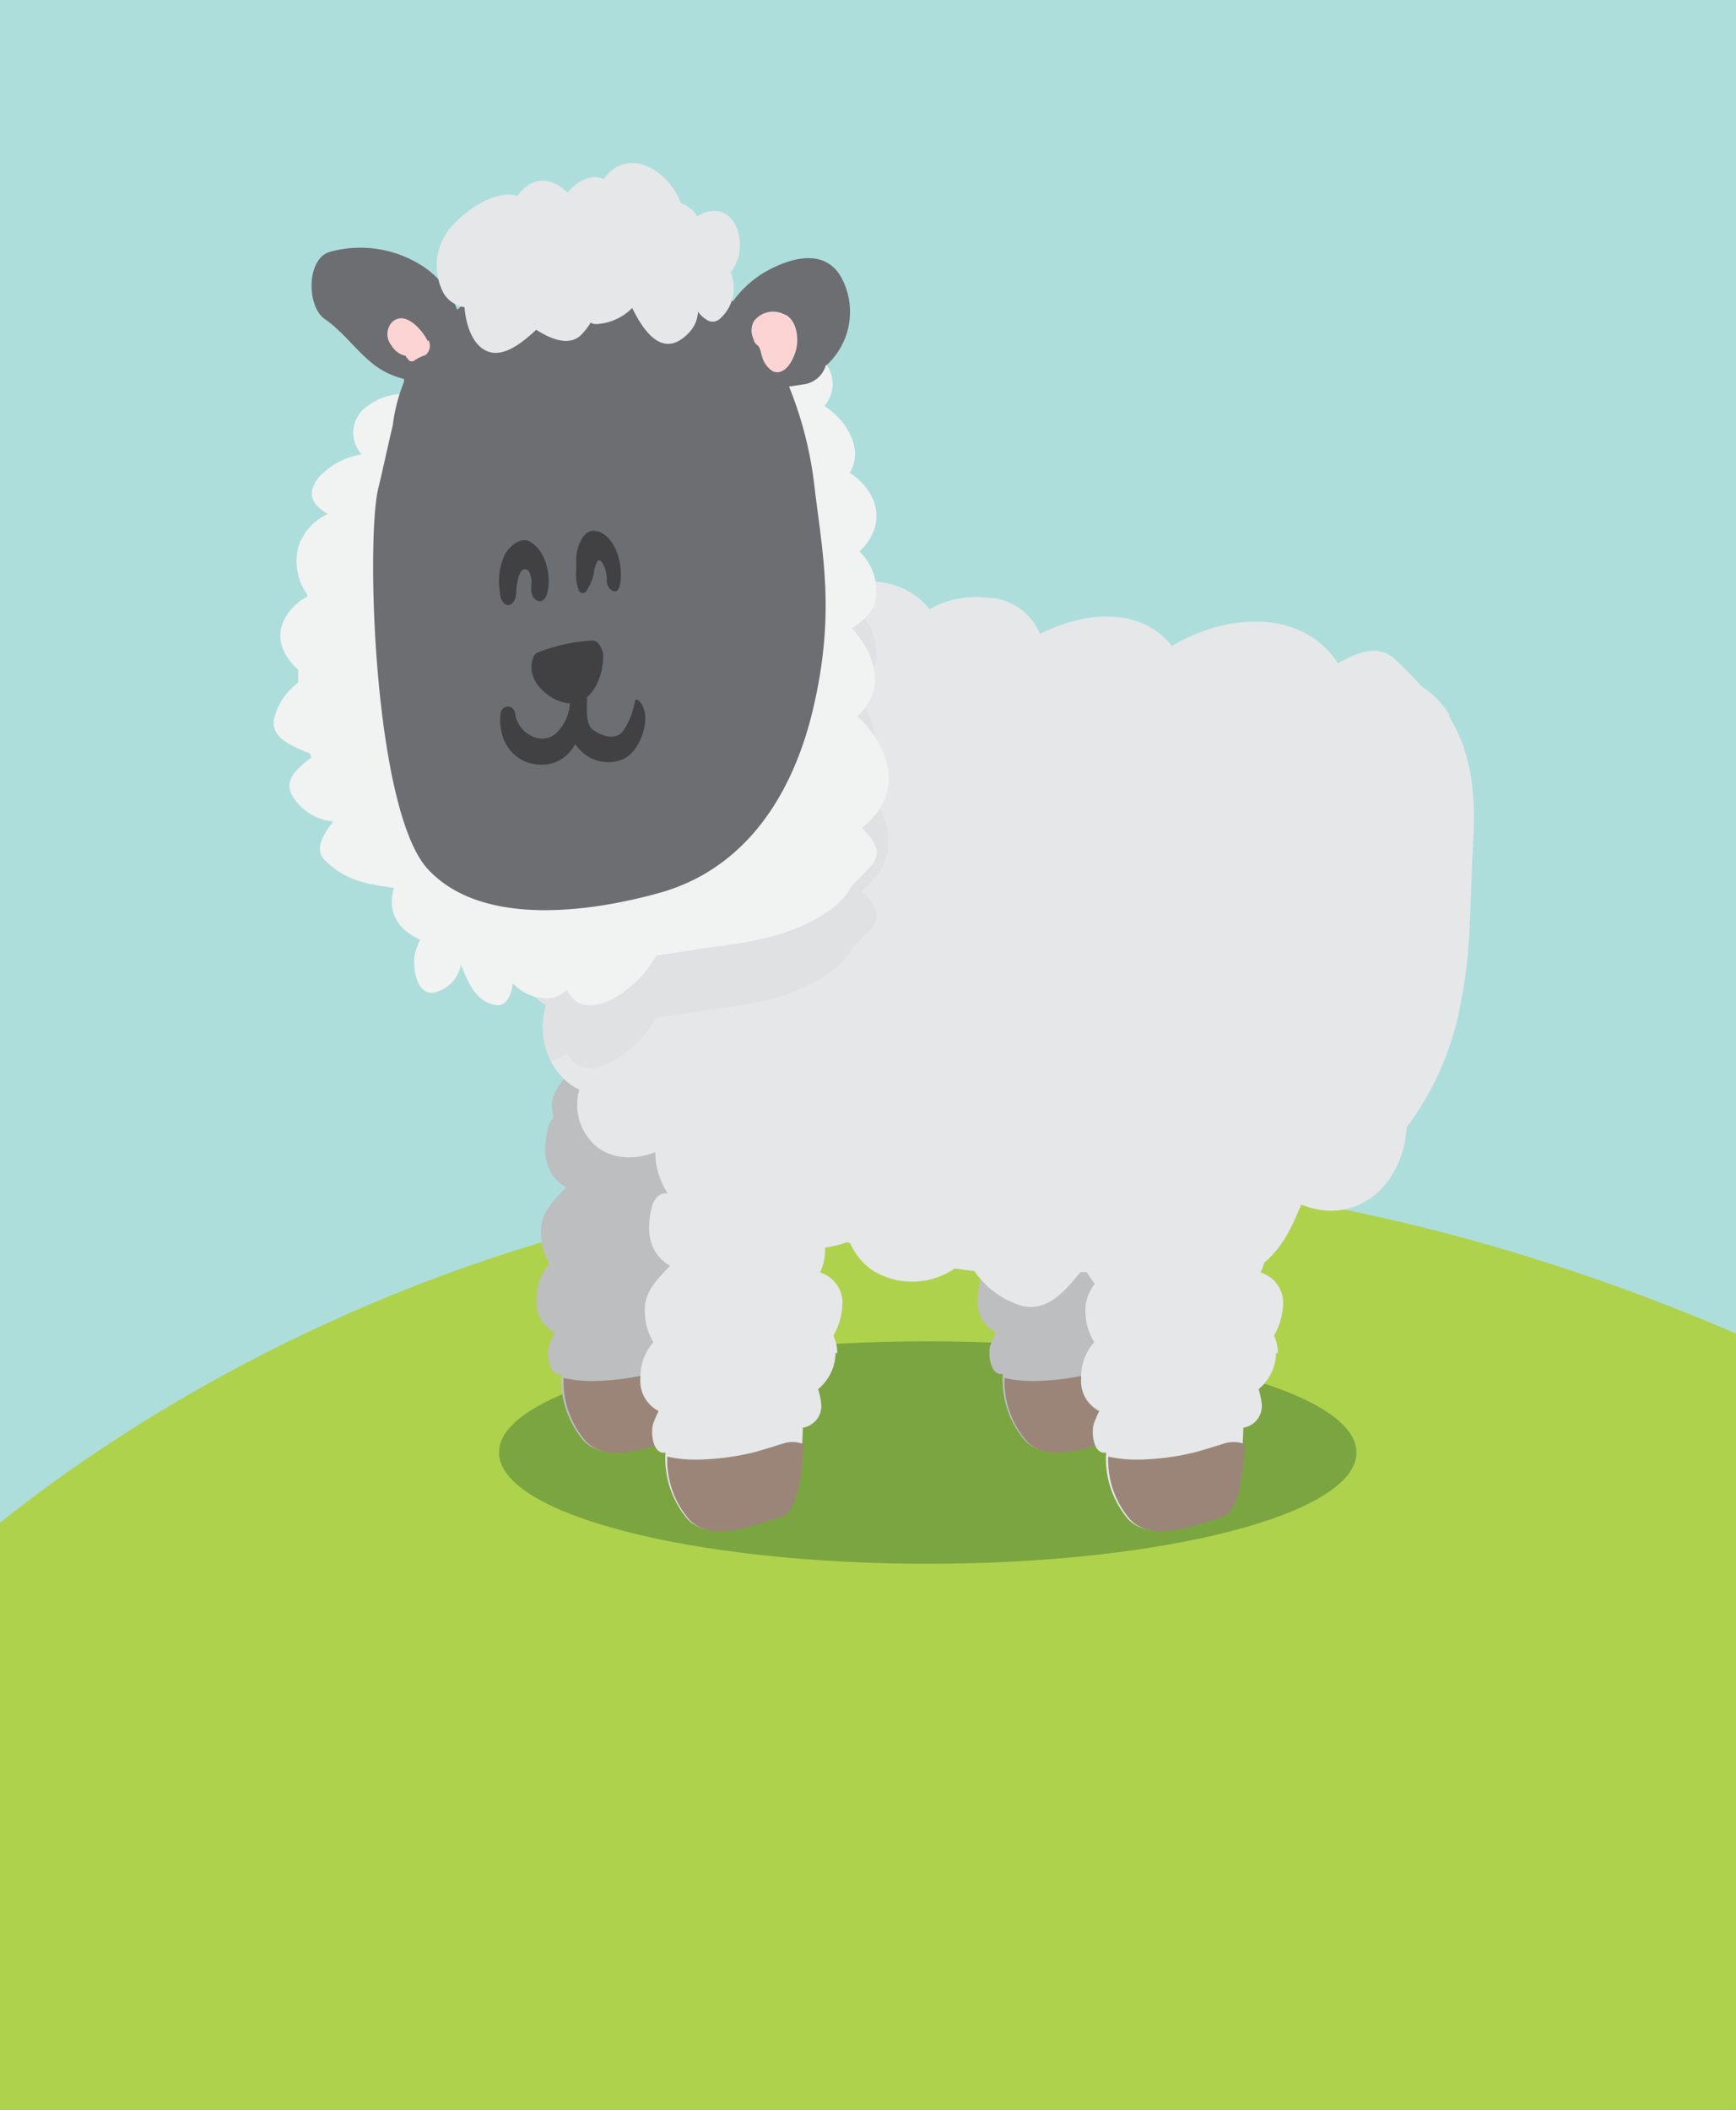 <svg xmlns="http://www.w3.org/2000/svg" viewBox="0 0 144 174.97">
  <rect x="0" y="0" width="144" height="174.97" fill="#333333" stroke="none"/>
  <g id="Layer_2" data-name="Layer 2">
    <g id="Layer_1-2" data-name="Layer 1">
      <path d="M132.28 55.66c-4.78-1.23-11.86 2.68-13.47 7.57a6.11 6.11 0 00-1.13 0c-1 .13-1.13 2-.38 2.52a13.4 13.4 0 001.25.78 3.5 3.5 0 002 3 2.16 2.16 0 002.65-1.25 7.56 7.56 0 003.94-.23 11 11 0 006.56-7.69c.34-1.33.45-4.21-1.37-4.69" fill="#f1f2f2"/>
      <path fill="#addedc" d="M0 0h144v174.97H0z"/>
      <path d="M144 175v-64.41C69.52 78.64 16.25 113.28 0 126.28V175z" fill="#afd24d"/>
      <path d="M112.52 120.46c0 5.1-15.92 9.23-35.56 9.23s-35.57-4.13-35.57-9.23 15.93-9.22 35.57-9.22 35.56 4.13 35.56 9.22" fill="#7ba541"/>
      <path d="M61.28 101.71A2.64 2.64 0 0059.42 99a4.34 4.34 0 000-3.74 3.34 3.34 0 00-1.82-2c0-.48-.07-1-.1-1.42-.13-2-.12-8.72-3.24-8.71-2.17 0-3 1.95-3.39 4.1a30.15 30.15 0 00-1.83 5.61 1.1 1.1 0 00-.35-.2 2.64 2.64 0 00.37-1.23c.64-.8-.06-2.69-1-2.23a1.48 1.48 0 00-.35-.09 1.16 1.16 0 00-.89.35 5.09 5.09 0 00-.69 1 2.53 2.53 0 00-.29 1.87 1 1 0 00.05.16 1.09 1.09 0 000 .26 1.43 1.43 0 00-.37.62c-.7 2.46-.15 4.2 1.44 5.11-1 1.09-2.18 2.1-2.09 3.87a4.91 4.91 0 00.71 2.47 4.32 4.32 0 00-1.07 3 2.79 2.79 0 001.49 2.71c-.15.32-.29.65-.43 1-.24.62-.11 2.64 1 2.45a7.78 7.78 0 001.86 5.54c1.91 1.95 5.72.3 7.68-.29 1.4-.42 1.75-4.25 1.86-7.32a1.6 1.6 0 00.73-.3 1.78 1.78 0 00.79-1.66 5.91 5.91 0 00-.26-1.23 4 4 0 001.45-3 3.34 3.34 0 00-.32-1.45 5.73 5.73 0 00.75-2.54" fill="#bcbec0"/>
      <path d="M56.21 113.24c-.72.23-1.44.45-2.17.66a21.12 21.12 0 01-4.4.62 10.83 10.83 0 01-2.89-.24 7.5 7.5 0 001.85 5.25c1.91 2 5.72.31 7.68-.28 1.2-.36 1.62-3.22 1.79-6a2.54 2.54 0 00-1.86-.05" fill="#9b8579"/>
      <path d="M97.43 105.7a3.34 3.34 0 00-.32-1.45 5.73 5.73 0 00.75-2.54A2.64 2.64 0 0096 99a4.34 4.34 0 000-3.74 3.34 3.34 0 00-1.82-2c0-.47-.07-1-.1-1.42-.13-2-.12-8.72-3.24-8.7-2.17 0-3 1.94-3.39 4.09a30.15 30.15 0 00-1.83 5.61 1 1 0 00-.5-.25 6.38 6.38 0 00-2-.15 1.19 1.19 0 00-1 .89c-.7 2.46-.14 4.21 1.44 5.11-1 1.09-2.18 2.11-2.09 3.87a4.91 4.91 0 00.72 2.47 4.33 4.33 0 00-1.08 3 2.78 2.78 0 001.5 2.71c-.16.32-.3.65-.43 1-.25.62-.11 2.64 1 2.45a7.73 7.73 0 001.85 5.54c1.91 1.95 5.72.3 7.69-.29 1.39-.42 1.74-4.25 1.85-7.32a1.69 1.69 0 00.73-.29 1.81 1.81 0 00.79-1.67 6.05 6.05 0 00-.26-1.23 4 4 0 001.45-3" fill="#bcbec0"/>
      <path d="M92.79 113.24c-.72.23-1.44.45-2.17.66a21 21 0 01-4.39.62 10.87 10.87 0 01-2.9-.24 7.54 7.54 0 001.85 5.26c1.91 1.95 5.72.3 7.69-.29 1.19-.36 1.62-3.22 1.79-6a2.57 2.57 0 00-1.87-.05" fill="#9b8579"/>
      <path d="M120.25 59.31a7.58 7.58 0 00-2.38-2.43c-.6-.69-1.26-1.36-2-2.06-1.5-1.53-3.3-.69-4.89.18-3-4.54-9.22-4.15-13.77-1.43-2.6-3.25-7.13-2.9-10.94-1a4.86 4.86 0 00-4.41-3 7.76 7.76 0 00-4.75.95c-2.47-3-6.68-2.93-9.82-.43-2.36-1.63-6.23-.78-8.7 1.26a5.25 5.25 0 00-7.77 1.29A25.41 25.41 0 0048.93 56c-.47-.26-1-.14-1.63.66-1.87 2.44-2 5.56-2.17 8.66-.17 2.49-.68 6.45.25 9.14a15.65 15.65 0 00-.1 1.85.76.76 0 00-.21.14C42.6 79 43 82 45.3 83.37c-.86 2.72.37 5.9 2.76 7a4.46 4.46 0 00.65 3.87c1.31 1.9 3.67 2.09 5.65 1.31a6.14 6.14 0 001.85 4.4c1.9 1.61 3.36 1 4.7-.22a5.58 5.58 0 003.14 3.23 9 9 0 006.21.06l.26.08a5.33 5.33 0 001.94 2.31 6.25 6.25 0 006.75-.22c.54.09 1.07.16 1.61.22a7.36 7.36 0 003.81 2.85c2.23.63 3.69-1.19 5-2.76h.5c1 1.52 2.1 3 4.19 2.44a5.74 5.74 0 004.08-3.42c1.4 1.07 3.15 2.27 4.74 1.38 2.82-1.58 3.68-3.34 4.8-6 4.72 1.89 8.47-1.76 8.75-6.42a24.45 24.45 0 004.56-10.75c.82-4.07.68-8.38.93-12.51.22-3.83.09-7.48-2-10.84" fill="#e6e7e8"/>
      <path d="M50.54 88.16a9.14 9.14 0 003.86-3.74c1.81-.26 3.61-.56 5.39-.8 3.31-.44 6.43-1.09 9.06-3a6.07 6.07 0 001.8-1.94c.52-.5 1-1 1.54-1.6 1.13-1.23.2-2.29-.73-3.2 3.53-2.66 2.47-6.7-.41-9.28 2.48-2.22 1.64-5.14-.39-7.37 1.32-.85 2.22-1.76 2-3.37a4.26 4.26 0 00-1.38-3 4.08 4.08 0 001.41-2.69 7.93 7.93 0 00-5.39 1.81c-2.36-1.63-6.23-.78-8.7 1.26a5.25 5.25 0 00-7.77 1.29 26.57 26.57 0 00-1.9 3.47c-.47-.26-1-.14-1.63.66-1.87 2.44-2 5.56-2.17 8.66-.17 2.49-.68 6.45.25 9.14a15.65 15.65 0 00-.1 1.85.61.61 0 00-.2.14C42.6 79 43 82 45.3 83.37a6.16 6.16 0 00.41 4.63 2.16 2.16 0 001.29-.75c.58 1.16 1.66 1.74 3.56.91" fill="#e0e1e2"/>
      <path d="M71.05 59.47c2.48-2.21 1.64-5.14-.39-7.37 1.32-.85 2.21-1.75 2-3.36a4.24 4.24 0 00-1.38-3c2.25-2.09 1.72-4.85-.79-6.53 1.12-1.81-.07-4.23-2.11-5.54 1.41-1.71.6-4.13-2-4.92a25.69 25.69 0 00-3.15-.75c.17-.35 0-.69-.76-1-2.31-.86-5-.44-7.67-.1-2.15.28-5.61.55-7.81 1.57-.51.05-1 .12-1.6.22a.42.42 0 00-.14-.11c-2.47-1.23-5-.52-5.89 1.21-2.43-.15-5 1.15-5.63 2.89a4.9 4.9 0 00-3.25 1 2.65 2.65 0 00-.48 4 6.22 6.22 0 00-3.55 1.89c-1.16 1.5-.42 2.36.75 3.06a4.46 4.46 0 00-2.4 2.57 4.74 4.74 0 00.68 4.1 1.16 1.16 0 010 .18 4.52 4.52 0 00-1.75 1.64c-1 1.62-.31 3.25 1 4.41v1.09a5.28 5.28 0 00-2 3c-.28 1.56 1.45 2.25 3 2.88 0 .11.06.21.1.32-1.18.91-2.31 1.85-1.6 3.13a4.33 4.33 0 003.42 2.17c-.81 1.03-1.65 2.37-.65 3.28 1.68 1.61 3.3 1.91 5.69 2.24-.64 2 .38 3.51 2.15 4.28-.13.32-.25.63-.35.91-.38 1.12 0 4.09 1.82 3.4A2.87 2.87 0 0038.23 80c.63 1.61 1.35 3.2 3 3.36.87.08 1.22-1.06 1.31-1.81a3.92 3.92 0 002.89 1.25 2.1 2.1 0 001.57-.73c.58 1.16 1.66 1.75 3.55.91a9 9 0 003.87-3.73c1.81-.26 3.61-.57 5.39-.8 3.31-.44 6.43-1.1 9.06-3a6 6 0 001.8-2c.52-.5 1-1 1.54-1.59 1.13-1.23.2-2.29-.73-3.2 3.53-2.66 2.47-6.71-.41-9.29" fill="#f1f2f2"/>
      <path d="M68.57 30.28a6 6 0 001.12-7.44c-1.41-2.22-4.07-1.45-6-.41a8.62 8.62 0 00-2.9 2.57c-.12-.12-.22-.25-.35-.36C54 18.86 44 20.31 37.92 25.69a7.35 7.35 0 00-2.64-3.47 9.5 9.5 0 00-8-1.31c-1.89.67-1.82 4.54-.34 5.55 1.71 1.18 2.84 3 4.57 4.13a7.13 7.13 0 002 .84v.25a14 14 0 00-.93 3.6c-.42 1.74-.78 3.49-1.2 5.21-1.05 4.37-.36 26.75 4.11 31.59s13.48 3.55 19.1 2c7.33-2 11.21-8.3 12.85-15.27 1.88-7.95.78-12.91.12-18.45a31.45 31.45 0 00-2.11-8.3l1.31-.2a2.2 2.2 0 001.75-1.6" fill="#6d6e71"/>
      <path d="M65.11 26.1a2 2 0 00-2.59.56 1.63 1.63 0 000 1.49.67.67 0 00.24.43c.34.22.33.66.46 1a2 2 0 00.94 1.24c1 .33 1.66-1 1.87-1.8.26-.93.06-2.49-.93-2.95M35.47 28.26c-.48-.94-1.92-2.61-3-1.49a1.49 1.49 0 000 1.88 1.84 1.84 0 001.2.87.58.58 0 00.09.21v-.11a1 1 0 00.07.15.37.37 0 00.58.1 3.58 3.58 0 01.88-.42 1 1 0 00.28-1.19" fill="#fcd4d4"/>
      <path d="M52.91 58.06c-.1-.08-.21 0-.24.1a6.23 6.23 0 01-1 2.49c-.68.81-1.81.36-2.49-.13s-.46-2-.49-2.74c-.07-1.33-1.49-1.31-1.43 0a3.73 3.73 0 01-1 2.9c-1.25 1.34-3.3.13-3.51-1.42-.11-.9-1.16-.86-1.24 0-.23 2.41 1.36 4.41 3.89 4.13a3.11 3.11 0 002.31-1.69 3.37 3.37 0 00.34.43 3.22 3.22 0 003.46.9c1.62-.5 2.79-3.87 1.39-5" fill="#414042"/>
      <path d="M49.94 54c-.08-.4-.34-.86-.8-.88a14.34 14.34 0 00-4.54 1 .71.71 0 00-.4.51c-.6 1.76 1.22 3.41 2.79 3.67 2.23.36 3.27-2.67 3-4.37M44 44.93c-.85-.45-1.71.38-2.09 1a5.18 5.18 0 00-.43 3.22c0 .36.13.81.51 1s.76-.36.8-.72.08-2.39.86-2.21c.22.06.31.32.38.59 0 .09.05.18.06.26s0 .27 0 .26V48.55c-.07.43 0 1.09.51 1.27s.74-.38.82-.75c.32-1.37-.17-3.46-1.48-4.15M49.59 44.09c-1.18-.42-1.68 1.21-1.79 2v1.12a.28.28 0 010 .08 3.54 3.54 0 00.2 1.62.35.35 0 00.66.07 4.14 4.14 0 00.6-1.44 2.81 2.81 0 01.33-1.07c0 .05 0 .05.1 0a.08.08 0 00.06 0 .87.87 0 01.3.36 2.78 2.78 0 01.28 1.39c0 .63.84 1.27 1.06.4.38-1.43-.18-4-1.77-4.55" fill="#414042"/>
      <path d="M69.45 112.22a3.34 3.34 0 00-.32-1.45 5.73 5.73 0 00.75-2.54 2.63 2.63 0 00-1.86-2.7 4.34 4.34 0 000-3.74 3.34 3.34 0 00-1.82-2c0-.48-.07-1-.1-1.42-.13-2-.12-8.72-3.24-8.71-2.17 0-3 2-3.39 4.1a30.15 30.15 0 00-1.83 5.61 1 1 0 00-.5-.25 6.38 6.38 0 00-2-.15c-.46 0-.84.48-1 .89-.7 2.46-.14 4.21 1.44 5.11-1 1.09-2.18 2.1-2.09 3.87a4.91 4.91 0 00.71 2.47 4.37 4.37 0 00-1.08 3 2.8 2.8 0 001.51 2.71c-.16.32-.3.65-.43 1-.25.62-.11 2.64 1 2.45a7.78 7.78 0 001.86 5.54c1.91 1.95 5.72.3 7.68-.29 1.4-.42 1.75-4.25 1.86-7.32a1.6 1.6 0 00.73-.3 1.78 1.78 0 00.79-1.66 5.91 5.91 0 00-.26-1.23 4 4 0 001.45-3" fill="#e6e7e8"/>
      <path d="M64.81 119.76c-.72.23-1.44.45-2.17.66a21.12 21.12 0 01-4.4.62 10.83 10.83 0 01-2.89-.24 7.54 7.54 0 001.85 5.26c1.91 1.95 5.72.3 7.68-.29 1.2-.36 1.63-3.22 1.79-6a2.54 2.54 0 00-1.86 0" fill="#9b8579"/>
      <path d="M106 112.22a3.34 3.34 0 00-.32-1.45 5.73 5.73 0 00.75-2.54 2.64 2.64 0 00-1.86-2.7 4.34 4.34 0 000-3.74 3.34 3.34 0 00-1.82-2c0-.47-.07-1-.1-1.42-.12-2-.11-8.72-3.24-8.7-2.17 0-3 1.94-3.39 4.09a30.15 30.15 0 00-1.83 5.61 1 1 0 00-.5-.25 6.38 6.38 0 00-2-.15 1.19 1.19 0 00-1 .89c-.7 2.46-.14 4.21 1.44 5.11-1 1.09-2.18 2.11-2.09 3.87a4.91 4.91 0 00.72 2.47 4.35 4.35 0 00-1.08 3 2.78 2.78 0 001.5 2.71c-.16.32-.3.66-.43 1-.25.62-.11 2.64 1 2.45a7.71 7.71 0 001.85 5.54c1.91 1.95 5.72.3 7.69-.29 1.39-.42 1.74-4.25 1.85-7.32a1.69 1.69 0 00.73-.29 1.81 1.81 0 00.79-1.67 6.05 6.05 0 00-.26-1.23 4 4 0 001.45-3" fill="#e6e7e8"/>
      <path d="M101.39 119.76c-.72.23-1.44.45-2.17.66a21.12 21.12 0 01-4.4.62 10.83 10.83 0 01-2.89-.24 7.54 7.54 0 001.85 5.26c1.91 1.95 5.72.3 7.68-.29 1.2-.36 1.63-3.22 1.8-6a2.57 2.57 0 00-1.87 0" fill="#9b8579"/>
      <path d="M57.81 17.86a2.7 2.7 0 00-1.33-1c-.93-2.66-4.37-4.85-6.4-2-1-.47-2.12.09-3 1.11-1.68-1.6-3.21-1.06-4.16.28-1.71-.52-4.07.95-5.56 2.64a4.9 4.9 0 00-.53 5.49 2.52 2.52 0 001.7 1.1c.13 1.62.73 3.13 1.82 3.62 1.32.6 2.84-.55 4.13-1.75 1.22.78 2.79 1.44 3.8.35a6.55 6.55 0 00.72-.94.84.84 0 00.44.12 4.49 4.49 0 003-1.34c1 2.05 2.59 4.22 4.64 2.12a2.7 2.7 0 00.82-1.82 2.12 2.12 0 00.62.61.88.88 0 001.18 0 3.39 3.39 0 00.91-3.85c1.81-2.3.25-6.52-2.82-4.64" fill="#e6e7e8"/>
    </g>
  </g>
</svg>
